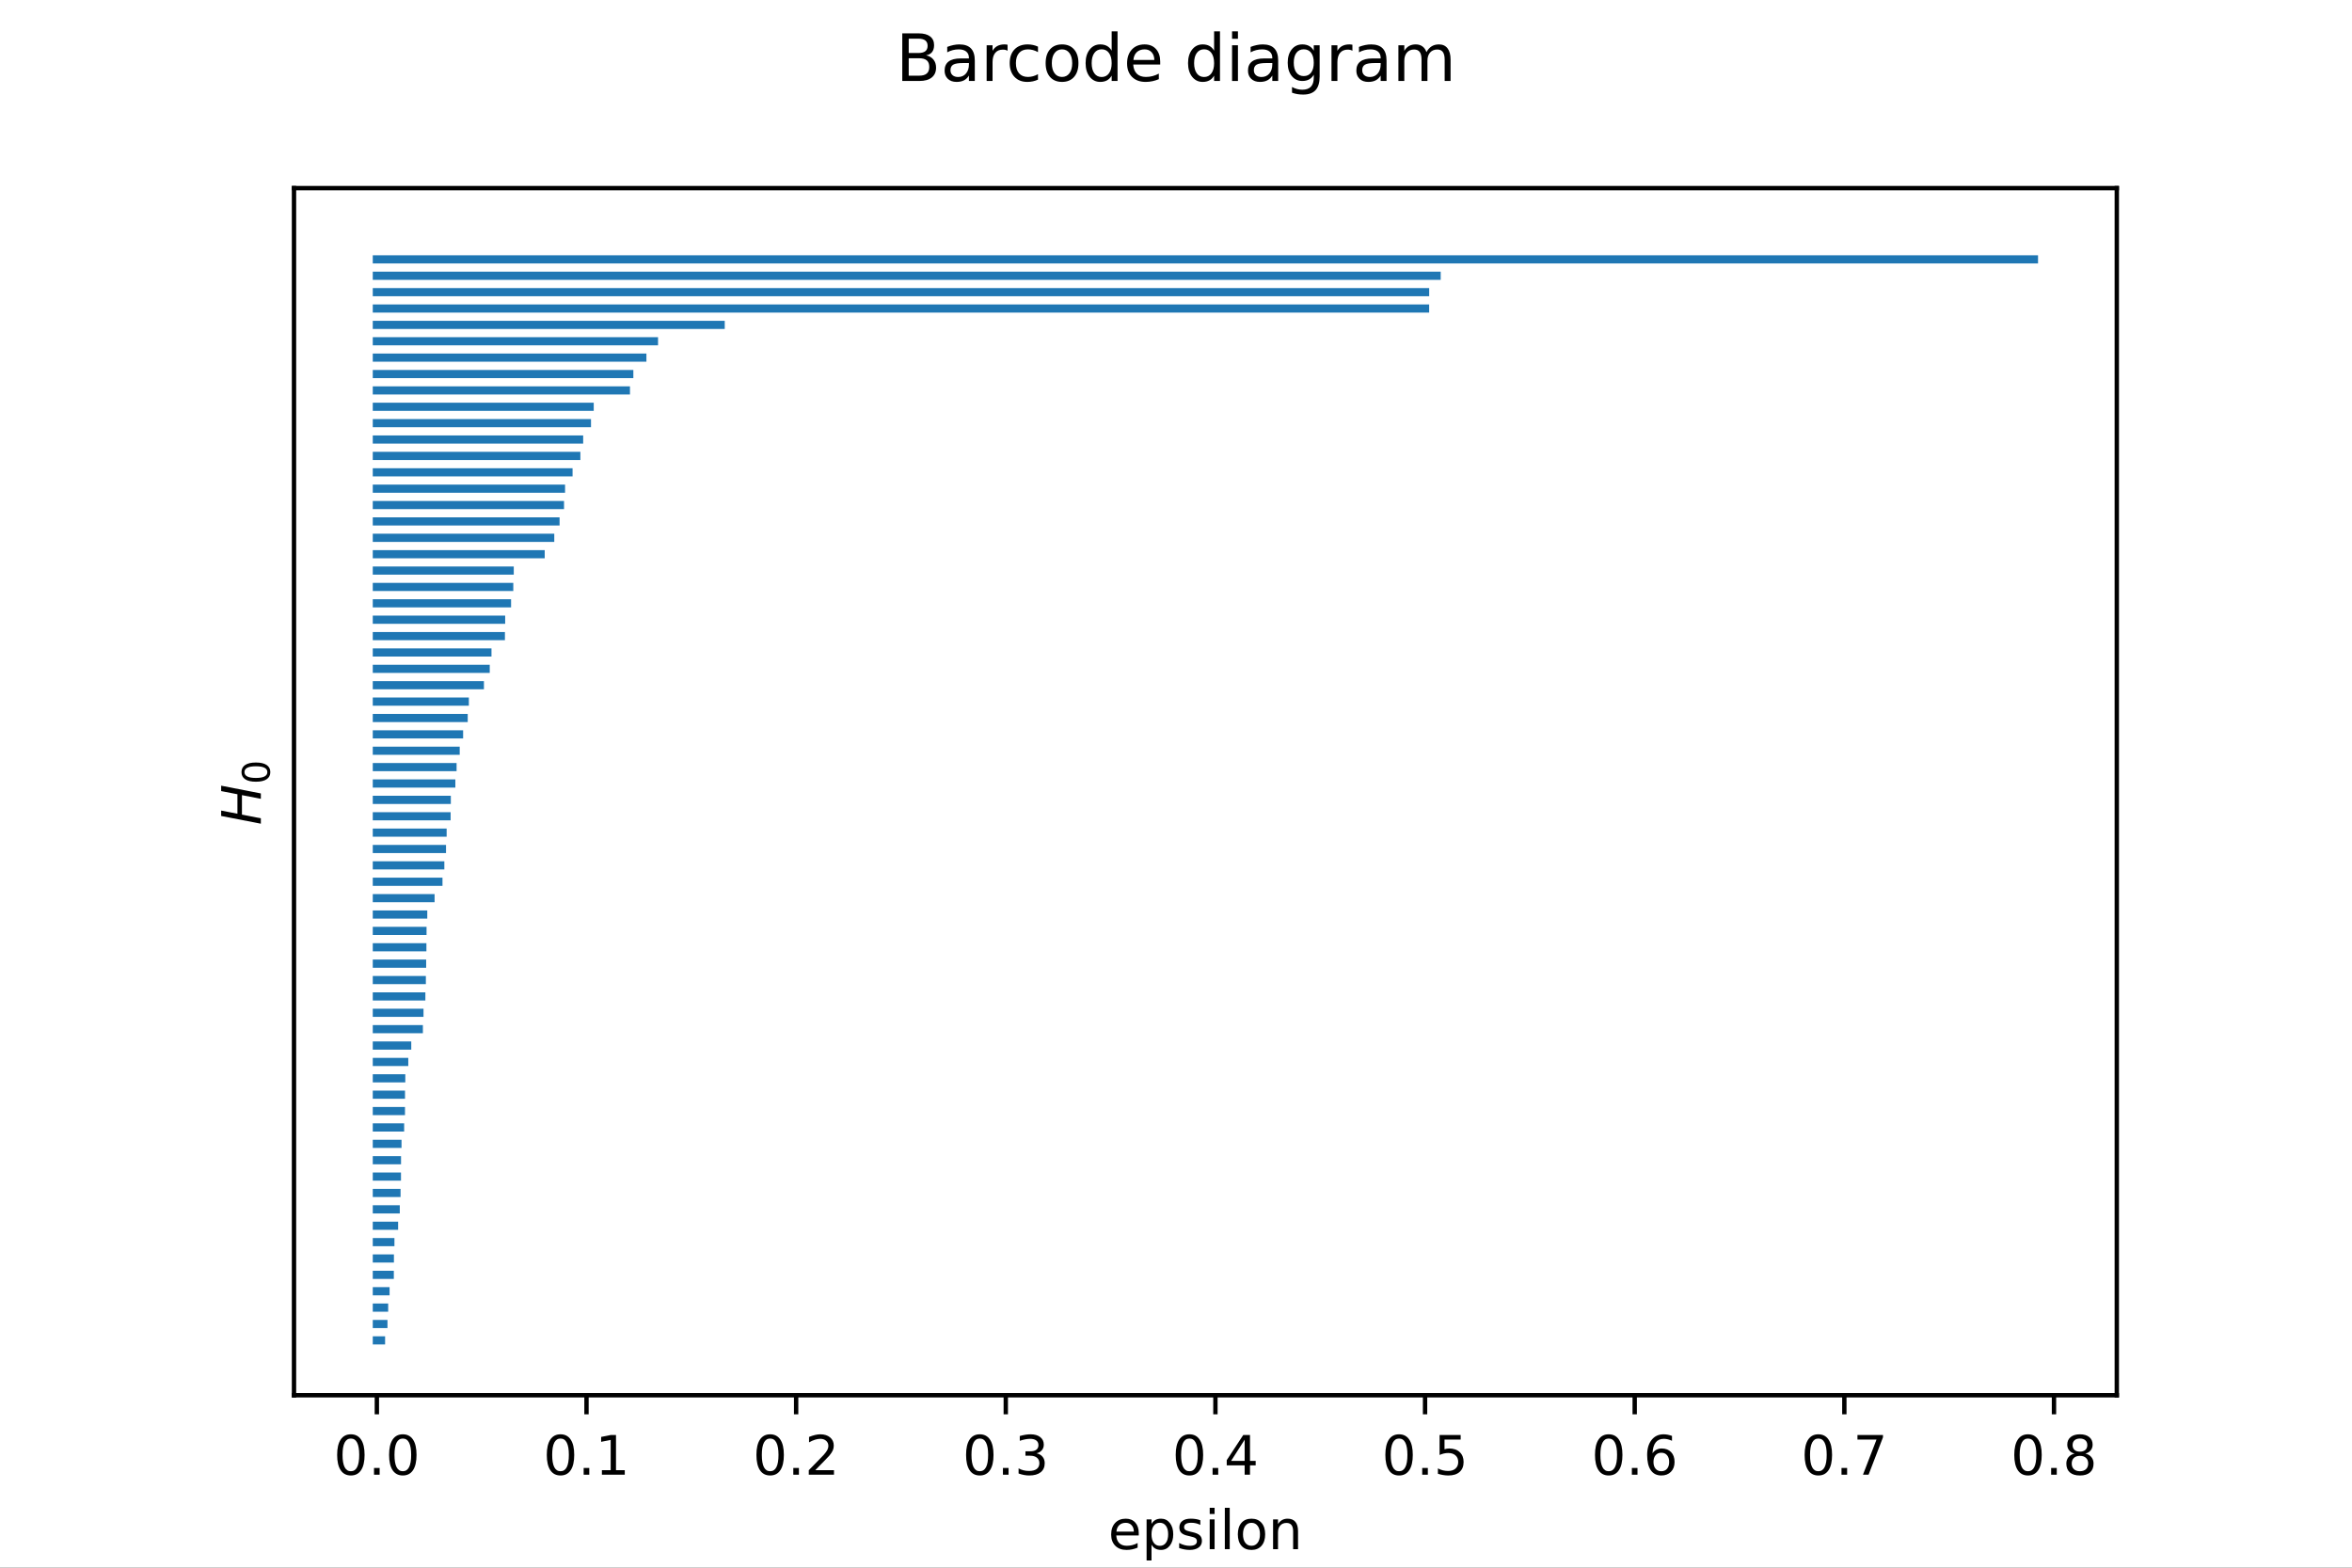 <svg height="230.4pt" stroke-linejoin="round" viewBox="0 0 345.6 230.4" width="345.6pt" xmlns="http://www.w3.org/2000/svg" xmlns:xlink="http://www.w3.org/1999/xlink"><rect x="0" y="0" width="345.6" height="230.4" fill="#333333" stroke="none"/><defs stroke-linejoin="round"><clipPath id="a" stroke-linejoin="round"><path d="m54 34.56h334.8v221.76h-334.8z"/></clipPath><path id="b" d="m0 0v3.5" stroke="#000" stroke-linejoin="round" stroke-width=".8"/><path id="c" d="m31.781 66.406q-7.609 0-11.453-7.5-3.828-7.484-3.828-22.531 0-14.984 3.828-22.484 3.844-7.5 11.453-7.5 7.672 0 11.5 7.5 3.844 7.5 3.844 22.484 0 15.047-3.844 22.531-3.828 7.5-11.5 7.5zm0 7.812q12.266 0 18.734-9.703 6.469-9.688 6.469-28.141 0-18.406-6.469-28.109-6.469-9.688-18.734-9.688-12.25 0-18.719 9.688-6.469 9.703-6.469 28.109 0 18.453 6.469 28.141 6.469 9.703 18.719 9.703z" stroke-linejoin="round"/><path id="d" d="m10.688 12.406h10.312v-12.406h-10.312z" stroke-linejoin="round"/><path id="e" d="m56.203 29.594v-4.391h-41.312q.594-9.281 5.594-14.141 5-4.859 13.938-4.859 5.172 0 10.031 1.266 4.859 1.266 9.656 3.812v-8.5q-4.844-2.047-9.922-3.125-5.078-1.078-10.297-1.078-13.094 0-20.734 7.609-7.641 7.625-7.641 20.625 0 13.422 7.25 21.297 7.25 7.891 19.562 7.891 11.031 0 17.453-7.109 6.422-7.094 6.422-19.297zm-8.984 2.641q-.094 7.359-4.125 11.75-4.031 4.406-10.672 4.406-7.516 0-12.031-4.25-4.516-4.25-5.203-11.969z" stroke-linejoin="round"/><path id="f" d="m9.422 54.688h8.984v-54.688h-8.984zm0 21.297h8.984v-11.391h-8.984z" stroke-linejoin="round"/><path id="g" d="m30.609 48.391q-7.219 0-11.422-5.641-4.203-5.641-4.203-15.453 0-9.812 4.172-15.453 4.188-5.641 11.453-5.641 7.188 0 11.375 5.656 4.203 5.672 4.203 15.438 0 9.719-4.203 15.406-4.188 5.688-11.375 5.688zm0 7.609q11.719 0 18.406-7.625 6.703-7.609 6.703-21.078 0-13.422-6.703-21.078-6.688-7.641-18.406-7.641-11.766 0-18.438 7.641-6.656 7.656-6.656 21.078 0 13.469 6.656 21.078 6.672 7.625 18.438 7.625z" stroke-linejoin="round"/><path id="h" d="m34.281 27.484q-10.891 0-15.094-2.484-4.203-2.484-4.203-8.5 0-4.781 3.156-7.594 3.156-2.797 8.562-2.797 7.484 0 12 5.297 4.516 5.297 4.516 14.078v2zm17.922 3.719v-31.203h-8.984v8.297q-3.078-4.969-7.672-7.344-4.594-2.375-11.234-2.375-8.391 0-13.359 4.719-4.953 4.719-4.953 12.625 0 9.219 6.172 13.906 6.188 4.688 18.438 4.688h12.609v.891q0 6.203-4.078 9.594-4.078 3.391-11.453 3.391-4.688 0-9.141-1.125-4.438-1.125-8.531-3.375v8.312q4.922 1.906 9.562 2.844 4.641.953 9.031.953 11.875 0 17.734-6.156 5.859-6.141 5.859-18.641z" stroke-linejoin="round"/><path id="i" d="m41.109 46.297q-1.516.875-3.297 1.281-1.781.422-3.922.422-7.625 0-11.703-4.953-4.078-4.953-4.078-14.234v-28.812h-9.031v54.688h9.031v-8.5q2.844 4.984 7.375 7.391 4.547 2.422 11.047 2.422.922 0 2.047-.125 1.125-.109 2.484-.359z" stroke-linejoin="round"/><path id="j" d="m45.406 46.391v29.594h8.984v-75.984h-8.984v8.203q-2.828-4.875-7.156-7.25-4.312-2.375-10.375-2.375-9.906 0-16.141 7.906-6.219 7.922-6.219 20.812 0 12.891 6.219 20.797 6.234 7.906 16.141 7.906 6.062 0 10.375-2.375 4.328-2.359 7.156-7.234zm-30.609-19.094q0-9.906 4.078-15.547 4.078-5.641 11.203-5.641 7.125 0 11.219 5.641 4.109 5.641 4.109 15.547 0 9.906-4.109 15.547-4.094 5.641-11.219 5.641-7.125 0-11.203-5.641-4.078-5.641-4.078-15.547z" stroke-linejoin="round"/></defs><g stroke-linejoin="round"><path d="m0 288h432v-288h-432z" fill="#fff" transform="scale(.8)"/><g><path d="m54 256.32h334.8v-221.76h-334.8z" fill="#fff" stroke-linejoin="round" transform="scale(.8)"/><g stroke-linejoin="round"><g><use height="100%" stroke="#000" stroke-width=".8" transform="scale(.8)" width="100%" x="69.218" xlink:href="#b" y="256.32"/><g transform="matrix(.08 0 0 -.08 49.013 216.735)"><use height="100%" width="100%" xlink:href="#c"/><use height="100%" width="100%" x="63.623" xlink:href="#d"/><use height="100%" width="100%" x="95.41" xlink:href="#c"/></g></g><g><use height="100%" stroke="#000" stroke-width=".8" transform="scale(.8)" width="100%" x="107.724" xlink:href="#b" y="256.32"/><g transform="matrix(.08 0 0 -.08 79.818 216.735)"><use height="100%" width="100%" xlink:href="#c"/><use height="100%" width="100%" x="63.623" xlink:href="#d"/><path d="m12.406 8.297h16.109v55.625l-17.531-3.516v8.984l17.438 3.516h9.859v-64.609h16.109v-8.297h-41.984z" height="100%" transform="translate(95.41)" width="100%"/></g></g><g><use height="100%" stroke="#000" stroke-width=".8" transform="scale(.8)" width="100%" x="146.229" xlink:href="#b" y="256.32"/><g transform="matrix(.08 0 0 -.08 110.622 216.735)"><use height="100%" width="100%" xlink:href="#c"/><use height="100%" width="100%" x="63.623" xlink:href="#d"/><path d="m19.188 8.297h34.422v-8.297h-46.281v8.297q5.609 5.812 15.297 15.594 9.703 9.797 12.188 12.641 4.734 5.312 6.609 9 1.891 3.688 1.891 7.25 0 5.812-4.078 9.469-4.078 3.672-10.625 3.672-4.641 0-9.797-1.609-5.141-1.609-11-4.891v9.969q5.953 2.391 11.125 3.609 5.188 1.219 9.484 1.219 11.328 0 18.062-5.672 6.734-5.656 6.734-15.125 0-4.5-1.688-8.531-1.672-4.016-6.125-9.484-1.219-1.422-7.766-8.188-6.531-6.766-18.453-18.922z" height="100%" transform="translate(95.41)" width="100%"/></g></g><g><use height="100%" stroke="#000" stroke-width=".8" transform="scale(.8)" width="100%" x="184.735" xlink:href="#b" y="256.32"/><g transform="matrix(.08 0 0 -.08 141.427 216.735)"><use height="100%" width="100%" xlink:href="#c"/><use height="100%" width="100%" x="63.623" xlink:href="#d"/><path d="m40.578 39.312q7.078-1.516 11.047-6.312 3.984-4.781 3.984-11.812 0-10.781-7.422-16.703-7.422-5.906-21.094-5.906-4.578 0-9.438.906-4.859.906-10.031 2.719v9.516q4.094-2.391 8.969-3.609 4.891-1.219 10.219-1.219 9.266 0 14.125 3.656 4.859 3.656 4.859 10.641 0 6.453-4.516 10.078-4.516 3.641-12.562 3.641h-8.5v8.109h8.891q7.266 0 11.125 2.906 3.859 2.906 3.859 8.375 0 5.609-3.984 8.609-3.969 3.016-11.391 3.016-4.062 0-8.703-.891-4.641-.875-10.203-2.719v8.781q5.625 1.562 10.531 2.344 4.906.781 9.25.781 11.234 0 17.766-5.109 6.547-5.094 6.547-13.781 0-6.062-3.469-10.234-3.469-4.172-9.859-5.781z" height="100%" transform="translate(95.41)" width="100%"/></g></g><g><use height="100%" stroke="#000" stroke-width=".8" transform="scale(.8)" width="100%" x="223.24" xlink:href="#b" y="256.32"/><g transform="matrix(.08 0 0 -.08 172.231 216.735)"><use height="100%" width="100%" xlink:href="#c"/><use height="100%" width="100%" x="63.623" xlink:href="#d"/><path d="m37.797 64.312-24.906-38.922h24.906zm-2.594 8.594h12.406v-47.516h10.406v-8.203h-10.406v-17.188h-9.812v17.188h-32.906v9.516z" height="100%" transform="translate(95.41)" width="100%"/></g></g><g><use height="100%" stroke="#000" stroke-width=".8" transform="scale(.8)" width="100%" x="261.746" xlink:href="#b" y="256.32"/><g transform="matrix(.08 0 0 -.08 203.035 216.735)"><use height="100%" width="100%" xlink:href="#c"/><use height="100%" width="100%" x="63.623" xlink:href="#d"/><path d="m10.797 72.906h38.719v-8.312h-29.688v-17.859q2.141.734 4.281 1.094 2.156.359 4.312.359 12.203 0 19.328-6.688 7.141-6.688 7.141-18.109 0-11.766-7.328-18.297-7.328-6.516-20.656-6.516-4.594 0-9.359.781-4.75.781-9.828 2.344v9.922q4.391-2.391 9.078-3.562 4.688-1.172 9.906-1.172 8.453 0 13.375 4.438 4.938 4.438 4.938 12.062 0 7.609-4.938 12.047-4.922 4.453-13.375 4.453-3.953 0-7.891-.875-3.922-.875-8.016-2.734z" height="100%" transform="translate(95.41)" width="100%"/></g></g><g><use height="100%" stroke="#000" stroke-width=".8" transform="scale(.8)" width="100%" x="300.251" xlink:href="#b" y="256.32"/><g transform="matrix(.08 0 0 -.08 233.84 216.735)"><use height="100%" width="100%" xlink:href="#c"/><use height="100%" width="100%" x="63.623" xlink:href="#d"/><path d="m33.016 40.375q-6.641 0-10.531-4.547-3.875-4.531-3.875-12.438 0-7.859 3.875-12.438 3.891-4.562 10.531-4.562 6.641 0 10.516 4.562 3.875 4.578 3.875 12.438 0 7.906-3.875 12.438-3.875 4.547-10.516 4.547zm19.578 30.922v-8.984q-3.719 1.75-7.5 2.672-3.781.938-7.5.938-9.766 0-14.922-6.594-5.141-6.594-5.875-19.922 2.875 4.25 7.219 6.516 4.359 2.266 9.578 2.266 10.984 0 17.359-6.672 6.375-6.656 6.375-18.125 0-11.234-6.641-18.031-6.641-6.781-17.672-6.781-12.656 0-19.344 9.688-6.688 9.703-6.688 28.109 0 17.281 8.203 27.562 8.203 10.281 22.016 10.281 3.719 0 7.5-.734 3.781-.734 7.891-2.188z" height="100%" transform="translate(95.41)" width="100%"/></g></g><g><use height="100%" stroke="#000" stroke-width=".8" transform="scale(.8)" width="100%" x="338.757" xlink:href="#b" y="256.32"/><g transform="matrix(.08 0 0 -.08 264.644 216.735)"><use height="100%" width="100%" xlink:href="#c"/><use height="100%" width="100%" x="63.623" xlink:href="#d"/><path d="m8.203 72.906h46.875v-4.203l-26.469-68.703h-10.297l24.906 64.594h-35.016z" height="100%" transform="translate(95.41)" width="100%"/></g></g><g><use height="100%" stroke="#000" stroke-width=".8" transform="scale(.8)" width="100%" x="377.262" xlink:href="#b" y="256.32"/><g transform="matrix(.08 0 0 -.08 295.449 216.735)"><use height="100%" width="100%" xlink:href="#c"/><use height="100%" width="100%" x="63.623" xlink:href="#d"/><path d="m31.781 34.625q-7.031 0-11.062-3.766-4.016-3.766-4.016-10.344 0-6.594 4.016-10.359 4.031-3.766 11.062-3.766 7.031 0 11.078 3.781 4.062 3.797 4.062 10.344 0 6.578-4.031 10.344-4.016 3.766-11.109 3.766zm-9.859 4.188q-6.344 1.562-9.891 5.906-3.531 4.359-3.531 10.609 0 8.734 6.219 13.812 6.234 5.078 17.062 5.078 10.891 0 17.094-5.078 6.203-5.078 6.203-13.812 0-6.25-3.547-10.609-3.531-4.344-9.828-5.906 7.125-1.656 11.094-6.5 3.984-4.828 3.984-11.797 0-10.609-6.469-16.281-6.469-5.656-18.531-5.656-12.047 0-18.531 5.656-6.469 5.672-6.469 16.281 0 6.969 4 11.797 4.016 4.844 11.141 6.5zm-3.609 15.578q0-5.656 3.531-8.828 3.547-3.172 9.938-3.172 6.359 0 9.938 3.172 3.594 3.172 3.594 8.828 0 5.672-3.594 8.844-3.578 3.172-9.938 3.172-6.391 0-9.938-3.172-3.531-3.172-3.531-8.844z" height="100%" transform="translate(95.41)" width="100%"/></g></g><g transform="matrix(.08 0 0 -.08 162.831 227.677)"><use height="100%" width="100%" xlink:href="#e"/><path d="m18.109 8.203v-29h-9.031v75.484h9.031v-8.297q2.844 4.875 7.156 7.234 4.328 2.375 10.328 2.375 9.969 0 16.188-7.906 6.234-7.906 6.234-20.797 0-12.891-6.234-20.812-6.219-7.906-16.188-7.906-6 0-10.328 2.375-4.312 2.375-7.156 7.25zm30.578 19.094q0 9.906-4.078 15.547-4.078 5.641-11.203 5.641-7.141 0-11.219-5.641-4.078-5.641-4.078-15.547 0-9.906 4.078-15.547 4.078-5.641 11.219-5.641 7.125 0 11.203 5.641 4.078 5.641 4.078 15.547z" height="100%" transform="translate(61.523)" width="100%"/><path d="m44.281 53.078v-8.5q-3.797 1.953-7.906 2.922-4.094.984-8.5.984-6.688 0-10.031-2.047-3.344-2.047-3.344-6.156 0-3.125 2.391-4.906 2.391-1.781 9.625-3.391l3.078-.688q9.562-2.047 13.594-5.781 4.031-3.734 4.031-10.422 0-7.625-6.031-12.078-6.031-4.438-16.578-4.438-4.391 0-9.156.859-4.766.859-10.031 2.562v9.281q4.984-2.594 9.812-3.891 4.828-1.281 9.578-1.281 6.344 0 9.75 2.172 3.422 2.172 3.422 6.125 0 3.656-2.469 5.609-2.453 1.953-10.812 3.766l-3.125.734q-8.344 1.75-12.062 5.391-3.703 3.641-3.703 9.984 0 7.719 5.469 11.906 5.469 4.203 15.531 4.203 4.969 0 9.359-.734 4.406-.719 8.109-2.188z" height="100%" transform="translate(125)" width="100%"/><use height="100%" width="100%" x="177.1" xlink:href="#f"/><path d="m9.422 75.984h8.984v-75.984h-8.984z" height="100%" transform="translate(204.883)" width="100%"/><use height="100%" width="100%" x="232.666" xlink:href="#g"/><path d="m54.891 33.016v-33.016h-8.984v32.719q0 7.766-3.031 11.609-3.031 3.859-9.078 3.859-7.281 0-11.484-4.641-4.203-4.625-4.203-12.641v-30.906h-9.031v54.688h9.031v-8.5q3.234 4.938 7.594 7.375 4.375 2.438 10.094 2.438 9.422 0 14.25-5.828 4.844-5.828 4.844-17.156z" height="100%" transform="translate(293.848)" width="100%"/></g></g><g stroke-linejoin="round" transform="matrix(0 -.08 -.08 0 38.336 121.272)"><path d="m16.891 72.906h9.922l-5.812-29.891h35.781l5.812 29.891h9.922l-14.219-72.906h-9.906l6.781 34.719h-35.781l-6.797-34.719h-9.906z" height="100%" transform="translate(0 .094)" width="100%"/><use height="100%" transform="matrix(.7 0 0 .7 75.195 -16.312)" width="100%" xlink:href="#c"/></g><g fill="none" stroke-linecap="square" transform="scale(.8)"><path clip-path="url(#a)" d="m69.218 246.24h.764" stroke="#1f77b4" stroke-linejoin="round" stroke-width="1.5"/><path clip-path="url(#a)" d="m69.218 243.231h1.2" stroke="#1f77b4" stroke-linejoin="round" stroke-width="1.5"/><path clip-path="url(#a)" d="m69.218 240.222h1.33" stroke="#1f77b4" stroke-linejoin="round" stroke-width="1.5"/><path clip-path="url(#a)" d="m69.218 237.213h1.589" stroke="#1f77b4" stroke-linejoin="round" stroke-width="1.5"/><path clip-path="url(#a)" d="m69.218 234.204h2.368" stroke="#1f77b4" stroke-linejoin="round" stroke-width="1.5"/><path clip-path="url(#a)" d="m69.218 231.195h2.386" stroke="#1f77b4" stroke-linejoin="round" stroke-width="1.5"/><path clip-path="url(#a)" d="m69.218 228.186h2.48" stroke="#1f77b4" stroke-linejoin="round" stroke-width="1.5"/><path clip-path="url(#a)" d="m69.218 225.177h3.156" stroke="#1f77b4" stroke-linejoin="round" stroke-width="1.5"/><path clip-path="url(#a)" d="m69.218 222.168h3.463" stroke="#1f77b4" stroke-linejoin="round" stroke-width="1.5"/><path clip-path="url(#a)" d="m69.218 219.159h3.605" stroke="#1f77b4" stroke-linejoin="round" stroke-width="1.5"/><path clip-path="url(#a)" d="m69.218 216.15h3.681" stroke="#1f77b4" stroke-linejoin="round" stroke-width="1.5"/><path clip-path="url(#a)" d="m69.218 213.141h3.691" stroke="#1f77b4" stroke-linejoin="round" stroke-width="1.5"/><path clip-path="url(#a)" d="m69.218 210.133h3.782" stroke="#1f77b4" stroke-linejoin="round" stroke-width="1.5"/><path clip-path="url(#a)" d="m69.218 207.124h4.263" stroke="#1f77b4" stroke-linejoin="round" stroke-width="1.5"/><path clip-path="url(#a)" d="m69.218 204.115h4.417" stroke="#1f77b4" stroke-linejoin="round" stroke-width="1.5"/><path clip-path="url(#a)" d="m69.218 201.106h4.423" stroke="#1f77b4" stroke-linejoin="round" stroke-width="1.5"/><path clip-path="url(#a)" d="m69.218 198.097h4.475" stroke="#1f77b4" stroke-linejoin="round" stroke-width="1.5"/><path clip-path="url(#a)" d="m69.218 195.088h5.021" stroke="#1f77b4" stroke-linejoin="round" stroke-width="1.5"/><path clip-path="url(#a)" d="m69.218 192.079h5.569" stroke="#1f77b4" stroke-linejoin="round" stroke-width="1.5"/><path clip-path="url(#a)" d="m69.218 189.07h7.704" stroke="#1f77b4" stroke-linejoin="round" stroke-width="1.5"/><path clip-path="url(#a)" d="m69.218 186.061h7.82" stroke="#1f77b4" stroke-linejoin="round" stroke-width="1.5"/><path clip-path="url(#a)" d="m69.218 183.052h8.161" stroke="#1f77b4" stroke-linejoin="round" stroke-width="1.5"/><path clip-path="url(#a)" d="m69.218 180.043h8.252" stroke="#1f77b4" stroke-linejoin="round" stroke-width="1.5"/><path clip-path="url(#a)" d="m69.218 177.034h8.306" stroke="#1f77b4" stroke-linejoin="round" stroke-width="1.5"/><path clip-path="url(#a)" d="m69.218 174.025h8.353" stroke="#1f77b4" stroke-linejoin="round" stroke-width="1.5"/><path clip-path="url(#a)" d="m69.218 171.016h8.378" stroke="#1f77b4" stroke-linejoin="round" stroke-width="1.5"/><path clip-path="url(#a)" d="m69.218 168.007h8.511" stroke="#1f77b4" stroke-linejoin="round" stroke-width="1.5"/><path clip-path="url(#a)" d="m69.218 164.998h9.855" stroke="#1f77b4" stroke-linejoin="round" stroke-width="1.5"/><path clip-path="url(#a)" d="m69.218 161.989h11.305" stroke="#1f77b4" stroke-linejoin="round" stroke-width="1.5"/><path clip-path="url(#a)" d="m69.218 158.98h11.646" stroke="#1f77b4" stroke-linejoin="round" stroke-width="1.5"/><path clip-path="url(#a)" d="m69.218 155.971h11.954" stroke="#1f77b4" stroke-linejoin="round" stroke-width="1.5"/><path clip-path="url(#a)" d="m69.218 152.962h12.07" stroke="#1f77b4" stroke-linejoin="round" stroke-width="1.5"/><path clip-path="url(#a)" d="m69.218 149.953h12.801" stroke="#1f77b4" stroke-linejoin="round" stroke-width="1.5"/><path clip-path="url(#a)" d="m69.218 146.944h12.837" stroke="#1f77b4" stroke-linejoin="round" stroke-width="1.5"/><path clip-path="url(#a)" d="m69.218 143.936h13.668" stroke="#1f77b4" stroke-linejoin="round" stroke-width="1.5"/><path clip-path="url(#a)" d="m69.218 140.927h13.895" stroke="#1f77b4" stroke-linejoin="round" stroke-width="1.5"/><path clip-path="url(#a)" d="m69.218 137.918h14.47" stroke="#1f77b4" stroke-linejoin="round" stroke-width="1.5"/><path clip-path="url(#a)" d="m69.218 134.909h15.095" stroke="#1f77b4" stroke-linejoin="round" stroke-width="1.5"/><path clip-path="url(#a)" d="m69.218 131.9h15.94" stroke="#1f77b4" stroke-linejoin="round" stroke-width="1.5"/><path clip-path="url(#a)" d="m69.218 128.891h16.148" stroke="#1f77b4" stroke-linejoin="round" stroke-width="1.5"/><path clip-path="url(#a)" d="m69.218 125.882h18.917" stroke="#1f77b4" stroke-linejoin="round" stroke-width="1.5"/><path clip-path="url(#a)" d="m69.218 122.873h19.986" stroke="#1f77b4" stroke-linejoin="round" stroke-width="1.5"/><path clip-path="url(#a)" d="m69.218 119.864h20.305" stroke="#1f77b4" stroke-linejoin="round" stroke-width="1.5"/><path clip-path="url(#a)" d="m69.218 116.855h22.773" stroke="#1f77b4" stroke-linejoin="round" stroke-width="1.5"/><path clip-path="url(#a)" d="m69.218 113.846h22.818" stroke="#1f77b4" stroke-linejoin="round" stroke-width="1.5"/><path clip-path="url(#a)" d="m69.218 110.837h23.903" stroke="#1f77b4" stroke-linejoin="round" stroke-width="1.5"/><path clip-path="url(#a)" d="m69.218 107.828h24.311" stroke="#1f77b4" stroke-linejoin="round" stroke-width="1.5"/><path clip-path="url(#a)" d="m69.218 104.819h24.398" stroke="#1f77b4" stroke-linejoin="round" stroke-width="1.5"/><path clip-path="url(#a)" d="m69.218 101.81h30.083" stroke="#1f77b4" stroke-linejoin="round" stroke-width="1.5"/><path clip-path="url(#a)" d="m69.218 98.801h31.837" stroke="#1f77b4" stroke-linejoin="round" stroke-width="1.5"/><path clip-path="url(#a)" d="m69.218 95.792h32.812" stroke="#1f77b4" stroke-linejoin="round" stroke-width="1.5"/><path clip-path="url(#a)" d="m69.218 92.783h33.629" stroke="#1f77b4" stroke-linejoin="round" stroke-width="1.5"/><path clip-path="url(#a)" d="m69.218 89.774h33.819" stroke="#1f77b4" stroke-linejoin="round" stroke-width="1.5"/><path clip-path="url(#a)" d="m69.218 86.765h35.197" stroke="#1f77b4" stroke-linejoin="round" stroke-width="1.5"/><path clip-path="url(#a)" d="m69.218 83.756h36.632" stroke="#1f77b4" stroke-linejoin="round" stroke-width="1.5"/><path clip-path="url(#a)" d="m69.218 80.747h37.146" stroke="#1f77b4" stroke-linejoin="round" stroke-width="1.5"/><path clip-path="url(#a)" d="m69.218 77.739h38.583" stroke="#1f77b4" stroke-linejoin="round" stroke-width="1.5"/><path clip-path="url(#a)" d="m69.218 74.73h39.085" stroke="#1f77b4" stroke-linejoin="round" stroke-width="1.5"/><path clip-path="url(#a)" d="m69.218 71.721h45.742" stroke="#1f77b4" stroke-linejoin="round" stroke-width="1.5"/><path clip-path="url(#a)" d="m69.218 68.712h46.362" stroke="#1f77b4" stroke-linejoin="round" stroke-width="1.5"/><path clip-path="url(#a)" d="m69.218 65.703h48.761" stroke="#1f77b4" stroke-linejoin="round" stroke-width="1.5"/><path clip-path="url(#a)" d="m69.218 62.694h50.896" stroke="#1f77b4" stroke-linejoin="round" stroke-width="1.5"/><path clip-path="url(#a)" d="m69.218 59.685h63.148" stroke="#1f77b4" stroke-linejoin="round" stroke-width="1.5"/><path clip-path="url(#a)" d="m69.218 56.676h192.529" stroke="#1f77b4" stroke-linejoin="round" stroke-width="1.5"/><path clip-path="url(#a)" d="m69.218 53.667h192.534" stroke="#1f77b4" stroke-linejoin="round" stroke-width="1.5"/><path clip-path="url(#a)" d="m69.218 50.658h194.649" stroke="#1f77b4" stroke-linejoin="round" stroke-width="1.5"/><path clip-path="url(#a)" d="m69.218 47.649h304.364" stroke="#1f77b4" stroke-linejoin="round" stroke-width="1.5"/><path d="m54 256.32v-221.76" stroke="#000" stroke-linejoin="miter" stroke-width=".8"/><path d="m388.8 256.32v-221.76" stroke="#000" stroke-linejoin="miter" stroke-width=".8"/><path d="m54 256.32h334.8" stroke="#000" stroke-linejoin="miter" stroke-width=".8"/><path d="m54 34.56h334.8" stroke="#000" stroke-linejoin="miter" stroke-width=".8"/></g></g><g transform="matrix(.096 0 0 -.096 131.638 11.902)"><path d="m19.672 34.812v-26.703h15.828q7.953 0 11.781 3.297 3.844 3.297 3.844 10.078 0 6.844-3.844 10.078-3.828 3.25-11.781 3.25zm0 29.984v-21.969h14.609q7.219 0 10.75 2.703 3.547 2.719 3.547 8.281 0 5.516-3.547 8.25-3.531 2.734-10.75 2.734zm-9.859 8.109h25.203q11.281 0 17.375-4.688 6.109-4.688 6.109-13.328 0-6.703-3.125-10.656-3.125-3.953-9.188-4.922 7.281-1.562 11.312-6.531 4.031-4.953 4.031-12.375 0-9.766-6.641-15.094-6.641-5.312-18.906-5.312h-26.172z" height="100%" width="100%"/><use height="100%" width="100%" x="68.604" xlink:href="#h"/><use height="100%" width="100%" x="129.883" xlink:href="#i"/><path d="m48.781 52.594v-8.406q-3.812 2.109-7.641 3.156-3.828 1.047-7.734 1.047-8.75 0-13.594-5.547-4.828-5.531-4.828-15.547 0-10.016 4.828-15.562 4.844-5.531 13.594-5.531 3.906 0 7.734 1.047 3.828 1.047 7.641 3.156v-8.312q-3.766-1.75-7.797-2.625-4.016-.891-8.562-.891-12.359 0-19.641 7.766-7.266 7.766-7.266 20.953 0 13.375 7.344 21.031 7.359 7.672 20.156 7.672 4.141 0 8.094-.859 3.953-.844 7.672-2.547z" height="100%" transform="translate(168.746)" width="100%"/><use height="100%" width="100%" x="223.727" xlink:href="#g"/><use height="100%" width="100%" x="284.908" xlink:href="#j"/><use height="100%" width="100%" x="348.385" xlink:href="#e"/><use height="100%" width="100%" x="441.695" xlink:href="#j"/><use height="100%" width="100%" x="505.172" xlink:href="#f"/><use height="100%" width="100%" x="532.955" xlink:href="#h"/><path d="m45.406 27.984q0 9.766-4.031 15.125-4.016 5.375-11.297 5.375-7.219 0-11.25-5.375-4.031-5.359-4.031-15.125 0-9.719 4.031-15.094 4.031-5.375 11.25-5.375 7.281 0 11.297 5.375 4.031 5.375 4.031 15.094zm8.984-21.203q0-13.953-6.203-20.766-6.188-6.812-18.984-6.812-4.734 0-8.938.703-4.203.703-8.156 2.172v8.734q3.953-2.141 7.812-3.156 3.859-1.031 7.859-1.031 8.844 0 13.234 4.609 4.391 4.609 4.391 13.938v4.453q-2.781-4.844-7.125-7.234-4.344-2.391-10.406-2.391-10.047 0-16.203 7.656-6.156 7.672-6.156 20.328 0 12.688 6.156 20.344 6.156 7.672 16.203 7.672 6.062 0 10.406-2.391 4.344-2.391 7.125-7.219v8.297h8.984z" height="100%" transform="translate(594.234)" width="100%"/><use height="100%" width="100%" x="657.711" xlink:href="#i"/><use height="100%" width="100%" x="698.824" xlink:href="#h"/><path d="m52 44.188q3.375 6.062 8.062 8.938 4.688 2.875 11.031 2.875 8.547 0 13.188-5.984 4.641-5.969 4.641-17v-33.016h-9.031v32.719q0 7.859-2.797 11.656-2.781 3.812-8.484 3.812-6.984 0-11.047-4.641-4.047-4.625-4.047-12.641v-30.906h-9.031v32.719q0 7.906-2.781 11.688-2.781 3.781-8.594 3.781-6.891 0-10.953-4.656-4.047-4.656-4.047-12.625v-30.906h-9.031v54.688h9.031v-8.5q3.078 5.031 7.375 7.422 4.297 2.391 10.203 2.391 5.969 0 10.141-3.031 4.172-3.016 6.172-8.781z" height="100%" transform="translate(760.104)" width="100%"/></g></g></svg>